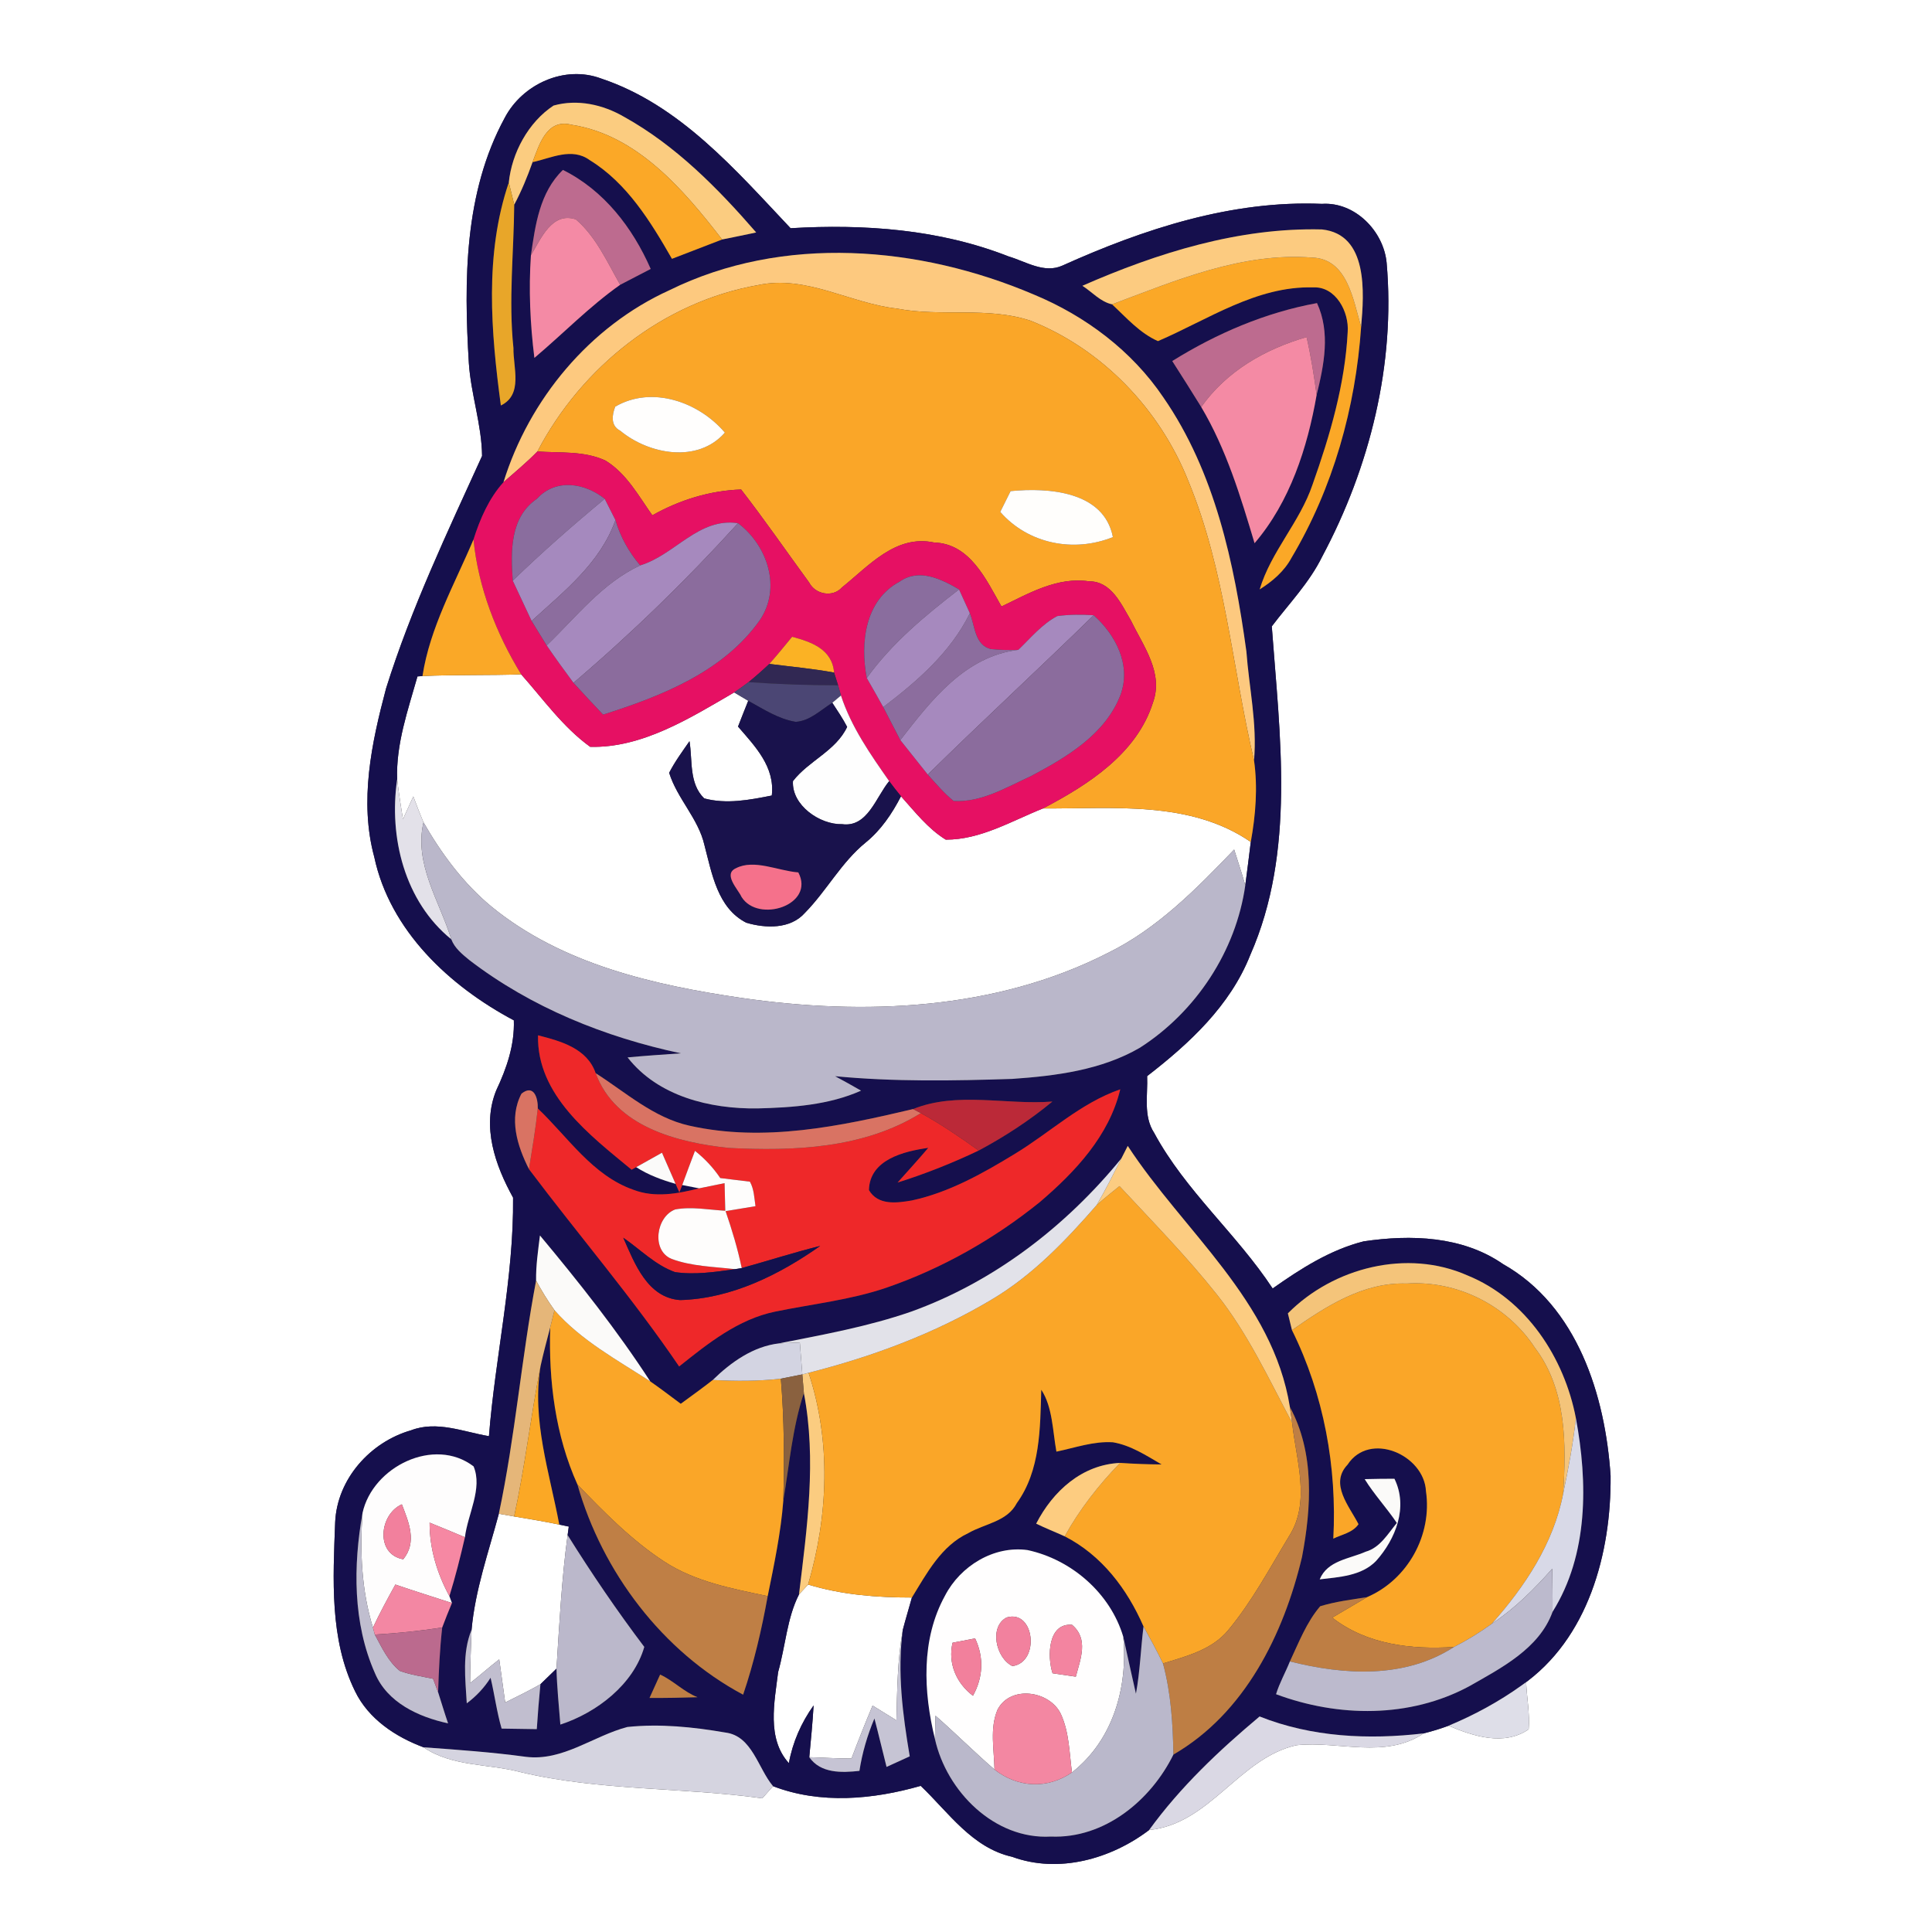 <?xml version="1.0" encoding="UTF-8" ?>
<!DOCTYPE svg PUBLIC "-//W3C//DTD SVG 1.1//EN" "http://www.w3.org/Graphics/SVG/1.1/DTD/svg11.dtd">
<svg width="250pt" height="250pt" viewBox="0 0 250 250" version="1.1" xmlns="http://www.w3.org/2000/svg">
<rect x="0" y="0" width="250" height="250" fill="#333333" stroke="none"/>
<g id="#ffffffff">
<path fill="#ffffff" opacity="1.00" d=" M 0.00 0.00 L 250.00 0.00 L 250.00 250.00 L 0.00 250.00 L 0.00 0.00 M 65.30 15.27 C 60.05 24.93 60.02 36.31 60.67 47.00 C 60.94 51.04 62.34 54.97 62.38 59.00 C 57.89 68.87 53.21 78.70 49.96 89.07 C 48.08 96.13 46.47 103.67 48.43 110.90 C 50.46 120.43 58.18 127.62 66.49 132.03 C 66.60 135.23 65.56 138.24 64.21 141.10 C 62.31 145.80 64.08 150.78 66.39 154.97 C 66.50 165.30 64.08 175.54 63.27 185.84 C 59.96 185.28 56.52 183.80 53.19 185.08 C 47.92 186.59 43.62 191.38 43.37 196.97 C 43.10 204.30 42.62 212.09 45.95 218.86 C 47.69 222.44 51.18 224.75 54.81 226.10 C 58.50 228.62 63.19 228.21 67.36 229.31 C 77.62 231.76 88.24 231.25 98.64 232.70 C 98.98 232.31 99.68 231.52 100.03 231.13 C 106.16 233.49 112.95 232.86 119.14 231.09 C 122.75 234.53 125.79 239.11 130.97 240.27 C 136.97 242.47 143.76 240.56 148.70 236.80 C 156.59 236.02 160.33 227.49 167.76 225.83 C 173.26 225.25 179.21 227.65 184.22 224.30 C 185.31 224.03 186.39 223.70 187.44 223.31 C 190.68 224.67 194.60 225.97 197.81 223.77 C 197.97 221.73 197.57 219.70 197.48 217.67 L 196.91 218.08 C 205.53 212.08 208.50 200.95 208.41 190.96 C 207.72 180.57 204.12 169.01 194.49 163.57 C 189.23 159.93 182.57 159.73 176.46 160.63 C 172.13 161.72 168.29 164.18 164.68 166.73 C 160.03 159.66 153.39 154.09 149.35 146.60 C 147.92 144.41 148.54 141.70 148.44 139.25 C 153.91 135.02 159.19 130.14 161.79 123.56 C 167.68 110.19 165.60 95.13 164.57 81.05 C 166.81 78.09 169.44 75.39 171.09 72.02 C 177.26 60.46 180.58 47.12 179.43 34.01 C 179.04 29.89 175.32 26.10 171.06 26.38 C 159.40 25.89 147.99 29.63 137.47 34.37 C 135.11 35.43 132.74 33.84 130.51 33.18 C 121.55 29.66 111.82 28.97 102.30 29.53 C 95.17 21.98 87.96 13.56 77.81 10.17 C 73.06 8.38 67.59 10.88 65.30 15.27 Z" />
<path fill="#ffffff" opacity="1.00" d=" M 54.67 87.48 C 58.92 87.29 63.18 87.41 67.44 87.26 C 70.30 90.48 72.85 94.10 76.37 96.64 C 83.13 96.81 89.32 92.90 95.00 89.60 C 95.45 89.87 96.36 90.41 96.82 90.68 C 96.37 91.79 95.94 92.90 95.50 94.02 C 97.72 96.59 100.30 99.23 99.87 102.94 C 97.00 103.51 94.00 104.09 91.12 103.31 C 89.13 101.37 89.63 98.40 89.22 95.91 C 88.30 97.24 87.33 98.55 86.59 100.00 C 87.63 103.35 90.36 105.90 91.15 109.34 C 92.12 113.00 92.83 117.50 96.57 119.40 C 99.07 120.14 102.28 120.25 104.16 118.12 C 106.97 115.26 108.87 111.58 112.02 109.02 C 114.00 107.41 115.43 105.29 116.59 103.04 C 118.38 105.03 120.07 107.23 122.38 108.65 C 126.88 108.67 130.90 106.23 134.97 104.61 C 144.01 104.68 153.97 103.53 161.85 108.95 C 161.61 110.81 161.40 112.68 161.14 114.55 C 160.69 113.00 160.19 111.46 159.70 109.93 C 154.81 115.02 149.75 120.19 143.32 123.33 C 128.80 130.73 111.81 131.43 95.94 129.13 C 84.58 127.47 72.74 124.77 63.64 117.35 C 59.99 114.35 57.14 110.49 54.80 106.41 C 54.33 105.30 53.91 104.18 53.48 103.06 C 53.03 104.04 52.59 105.03 52.14 106.01 C 51.87 104.29 51.60 102.58 51.39 100.86 C 51.23 96.28 52.79 91.88 54.02 87.53 L 54.67 87.48 Z" />
<path fill="#ffffff" opacity="1.00" d=" M 64.55 195.88 C 65.04 195.96 66.04 196.14 66.53 196.23 C 68.48 196.55 70.43 196.88 72.37 197.28 C 72.68 197.34 73.29 197.47 73.60 197.54 L 73.45 198.64 C 72.67 204.37 72.38 210.15 72.01 215.92 C 71.49 216.43 70.45 217.44 69.93 217.94 C 68.44 218.79 66.90 219.54 65.37 220.30 C 65.10 218.44 64.87 216.58 64.60 214.72 C 63.32 215.71 62.11 216.79 60.83 217.79 C 60.84 215.49 60.94 213.20 61.02 210.90 C 61.48 205.75 63.22 200.85 64.55 195.88 Z" />
<path fill="#ffffff" opacity="1.00" d=" M 103.39 206.32 C 103.69 206.00 104.28 205.36 104.57 205.04 C 108.92 206.37 113.47 206.72 118.00 206.72 C 117.61 208.12 117.19 209.50 116.82 210.91 C 116.13 214.77 116.09 218.70 116.00 222.61 C 114.97 221.97 113.94 221.33 112.91 220.70 C 111.96 222.97 111.05 225.25 110.18 227.55 C 108.36 227.56 106.54 227.43 104.72 227.38 C 104.93 225.15 105.15 222.92 105.28 220.68 C 103.68 222.92 102.57 225.44 102.08 228.15 C 99.18 224.97 100.22 220.23 100.69 216.36 C 101.63 213.05 101.84 209.35 103.39 206.32 Z" />
</g>
<g id="#150f4dff">
<path fill="#150f4d" opacity="1.00" d=" M 65.30 15.27 C 67.59 10.88 73.06 8.38 77.81 10.17 C 87.96 13.56 95.17 21.98 102.30 29.53 C 111.82 28.97 121.55 29.66 130.51 33.18 C 132.74 33.84 135.11 35.43 137.47 34.37 C 147.99 29.63 159.40 25.89 171.06 26.38 C 175.32 26.10 179.04 29.89 179.43 34.01 C 180.58 47.12 177.26 60.46 171.09 72.02 C 169.44 75.39 166.81 78.09 164.57 81.05 C 165.60 95.13 167.68 110.19 161.79 123.56 C 159.19 130.14 153.91 135.02 148.44 139.25 C 148.54 141.70 147.92 144.41 149.35 146.60 C 153.39 154.09 160.03 159.66 164.68 166.73 C 168.29 164.18 172.13 161.72 176.46 160.63 C 182.57 159.73 189.23 159.93 194.49 163.57 C 204.12 169.01 207.72 180.57 208.41 190.96 C 208.50 200.95 205.53 212.08 196.91 218.08 C 193.97 220.19 190.78 221.92 187.44 223.31 C 186.39 223.70 185.31 224.03 184.22 224.30 C 177.08 225.14 169.73 224.79 162.99 222.11 C 157.73 226.52 152.75 231.22 148.70 236.80 C 143.76 240.56 136.97 242.47 130.97 240.27 C 125.79 239.11 122.75 234.53 119.14 231.09 C 112.95 232.86 106.16 233.49 100.03 231.13 C 98.07 228.80 97.34 224.63 93.87 224.19 C 89.70 223.47 85.41 223.03 81.19 223.47 C 76.77 224.62 72.84 227.93 68.04 227.33 C 63.65 226.73 59.23 226.42 54.81 226.10 C 51.18 224.75 47.69 222.44 45.95 218.86 C 42.62 212.09 43.10 204.30 43.37 196.97 C 43.62 191.38 47.92 186.59 53.19 185.08 C 56.52 183.80 59.96 185.28 63.27 185.84 C 64.08 175.54 66.50 165.30 66.39 154.97 C 64.08 150.78 62.31 145.80 64.21 141.10 C 65.56 138.24 66.60 135.23 66.49 132.03 C 58.18 127.62 50.46 120.43 48.43 110.90 C 46.47 103.67 48.08 96.13 49.96 89.07 C 53.21 78.70 57.89 68.87 62.38 59.00 C 62.34 54.97 60.94 51.04 60.67 47.00 C 60.02 36.31 60.05 24.93 65.30 15.27 M 71.63 13.66 C 68.36 15.81 66.22 19.81 65.84 23.61 C 62.68 32.92 63.53 42.91 64.81 52.47 C 67.72 51.06 66.39 47.56 66.44 45.04 C 65.79 38.86 66.49 32.66 66.54 26.49 C 67.48 24.73 68.24 22.88 68.91 20.99 C 71.33 20.45 74.01 19.04 76.31 20.72 C 81.14 23.69 84.19 28.68 86.95 33.49 C 89.11 32.65 91.28 31.83 93.44 30.99 C 94.91 30.69 96.38 30.40 97.85 30.08 C 92.89 24.36 87.44 18.83 80.76 15.12 C 78.03 13.53 74.72 12.79 71.63 13.66 M 68.70 33.04 C 68.40 37.46 68.60 41.92 69.15 46.31 C 72.87 43.18 76.26 39.66 80.25 36.85 C 81.57 36.17 82.88 35.48 84.20 34.80 C 81.86 29.46 78.15 24.63 72.84 21.99 C 69.83 24.90 69.27 29.11 68.70 33.04 M 140.06 36.98 C 141.32 37.78 142.38 39.05 143.90 39.38 C 145.75 41.10 147.48 43.10 149.84 44.14 C 156.31 41.36 162.59 36.99 169.91 37.19 C 172.85 37.03 174.59 40.37 174.39 42.97 C 174.04 49.74 172.10 56.35 169.84 62.71 C 168.21 67.55 164.47 71.36 163.00 76.27 C 164.66 75.22 166.18 73.93 167.12 72.18 C 172.50 63.14 175.41 52.76 176.13 42.29 C 176.52 37.88 177.06 30.32 171.06 29.69 C 160.33 29.42 149.80 32.71 140.06 36.98 M 86.61 37.56 C 76.31 42.24 68.48 51.66 65.15 62.40 C 63.27 64.48 62.11 67.16 61.27 69.81 C 58.83 75.59 55.63 81.20 54.67 87.48 L 54.02 87.53 C 52.79 91.88 51.23 96.28 51.39 100.86 C 50.30 108.34 52.35 116.64 58.40 121.55 C 58.83 122.69 59.82 123.48 60.73 124.23 C 68.73 130.37 78.28 134.21 88.10 136.30 C 85.80 136.46 83.50 136.61 81.21 136.83 C 85.14 141.87 91.88 143.51 98.00 143.43 C 102.53 143.32 107.26 142.99 111.42 141.13 C 110.31 140.49 109.19 139.87 108.06 139.26 C 115.67 139.99 123.34 139.86 130.98 139.61 C 136.63 139.22 142.53 138.47 147.51 135.57 C 154.75 130.93 159.94 123.07 161.14 114.55 C 161.40 112.68 161.61 110.81 161.85 108.95 C 162.48 105.48 162.77 101.89 162.27 98.39 C 162.69 93.65 161.63 88.98 161.28 84.28 C 159.71 72.86 157.21 61.08 150.55 51.44 C 146.48 45.40 140.45 40.88 133.77 38.11 C 118.98 31.81 101.34 30.30 86.61 37.56 M 151.69 46.72 C 152.95 48.70 154.21 50.67 155.44 52.67 C 158.69 58.14 160.53 64.24 162.34 70.29 C 166.92 64.94 169.18 57.94 170.37 51.11 C 171.33 47.22 172.18 43.03 170.42 39.22 C 163.74 40.44 157.44 43.14 151.69 46.72 M 69.62 133.97 C 69.45 141.72 76.33 146.89 81.73 151.36 L 82.32 151.03 C 83.89 152.04 85.63 152.68 87.42 153.19 L 87.91 154.30 L 88.28 153.34 C 88.82 153.44 89.92 153.66 90.47 153.77 C 87.70 154.47 84.73 155.02 81.97 153.96 C 76.67 152.11 73.50 147.15 69.59 143.43 C 69.63 142.09 69.08 140.24 67.48 141.52 C 65.80 144.71 66.93 148.29 68.45 151.29 C 74.88 159.83 81.86 167.96 87.88 176.82 C 91.61 173.84 95.52 170.70 100.32 169.72 C 105.12 168.73 110.03 168.22 114.69 166.63 C 121.88 164.16 128.63 160.33 134.55 155.55 C 139.13 151.64 143.51 146.99 144.96 140.96 C 139.84 142.72 135.88 146.55 131.32 149.31 C 127.16 151.85 122.80 154.30 117.99 155.34 C 116.04 155.67 113.62 156.01 112.44 154.00 C 112.53 150.04 116.97 148.98 120.12 148.53 C 118.83 150.05 117.48 151.53 116.15 153.02 C 119.74 151.89 123.24 150.50 126.64 148.88 C 130.01 147.08 133.23 144.98 136.18 142.54 C 130.21 143.01 123.84 141.21 118.16 143.51 C 108.73 145.74 98.85 147.83 89.20 145.66 C 84.57 144.63 80.97 141.35 77.08 138.87 C 75.98 135.66 72.57 134.72 69.62 133.97 M 145.10 149.91 C 137.92 158.69 128.65 165.85 117.92 169.72 C 112.37 171.65 106.58 172.69 100.83 173.83 C 97.48 174.21 94.59 176.26 92.23 178.57 C 90.88 179.63 89.48 180.63 88.09 181.65 C 86.77 180.67 85.48 179.68 84.14 178.75 C 79.84 172.13 74.92 165.92 69.87 159.87 C 69.63 161.81 69.34 163.75 69.37 165.71 C 67.47 175.72 66.67 185.91 64.55 195.88 C 63.22 200.85 61.48 205.75 61.02 210.90 C 59.78 213.91 60.22 217.25 60.40 220.41 C 61.62 219.50 62.67 218.39 63.48 217.10 C 64.00 219.28 64.28 221.52 64.91 223.68 C 66.43 223.70 67.94 223.72 69.46 223.75 C 69.59 221.81 69.74 219.87 69.93 217.94 C 70.45 217.44 71.49 216.43 72.01 215.92 C 72.07 218.34 72.32 220.74 72.51 223.16 C 77.25 221.61 81.99 217.94 83.37 213.11 C 79.84 208.44 76.55 203.60 73.45 198.64 L 73.60 197.54 C 73.29 197.47 72.68 197.34 72.37 197.28 C 71.10 190.51 68.79 183.74 69.95 176.75 C 70.32 175.07 70.77 173.41 71.20 171.75 C 70.98 178.66 71.86 185.75 74.72 192.09 C 77.93 203.40 85.72 213.72 96.16 219.29 C 97.57 215.13 98.56 210.85 99.34 206.54 C 100.17 202.45 101.04 198.35 101.36 194.18 C 102.14 189.52 102.53 184.77 104.02 180.25 C 105.68 188.92 104.43 197.68 103.39 206.32 C 101.84 209.35 101.63 213.05 100.69 216.36 C 100.22 220.23 99.18 224.97 102.08 228.15 C 102.57 225.44 103.68 222.92 105.28 220.68 C 105.15 222.92 104.93 225.15 104.72 227.38 C 106.19 229.50 108.94 229.40 111.21 229.15 C 111.57 226.81 112.24 224.54 113.15 222.37 C 113.70 224.45 114.19 226.55 114.72 228.64 C 115.47 228.30 116.97 227.61 117.72 227.27 C 116.81 221.87 116.09 216.38 116.82 210.91 C 117.19 209.50 117.61 208.12 118.00 206.72 C 119.92 203.59 121.80 200.02 125.29 198.39 C 127.41 197.16 130.34 196.90 131.57 194.51 C 134.64 190.27 134.59 184.83 134.74 179.83 C 136.21 182.05 136.21 185.18 136.70 187.84 C 139.12 187.34 141.51 186.47 144.01 186.63 C 146.32 187.02 148.32 188.34 150.31 189.50 C 148.51 189.49 146.73 189.42 144.94 189.30 C 140.00 189.52 136.24 192.96 134.08 197.16 C 135.28 197.75 136.54 198.24 137.77 198.80 C 142.57 201.25 145.86 205.62 147.97 210.46 C 147.61 213.36 147.52 216.29 146.99 219.17 C 146.42 216.72 145.90 214.26 145.35 211.80 C 143.68 206.17 138.66 201.81 132.97 200.58 C 128.61 199.97 124.27 202.64 122.29 206.47 C 119.16 212.14 119.49 218.91 120.98 225.02 C 122.48 231.80 128.70 238.07 135.99 237.65 C 142.90 237.94 148.91 232.99 151.84 227.04 C 161.07 221.70 166.10 211.50 168.48 201.47 C 169.70 195.08 170.12 187.96 166.91 182.07 C 164.70 168.30 153.17 159.36 145.93 148.28 C 145.72 148.69 145.31 149.50 145.10 149.91 M 166.65 169.95 C 166.78 170.49 167.04 171.58 167.18 172.12 C 171.31 180.44 173.02 189.85 172.53 199.10 C 173.65 198.55 175.04 198.33 175.79 197.23 C 174.60 194.90 172.01 192.02 174.37 189.53 C 177.23 185.15 184.29 188.25 184.52 192.96 C 185.35 198.63 182.16 204.40 176.90 206.67 C 174.87 206.99 172.81 207.24 170.83 207.85 C 169.06 209.92 168.06 212.55 166.91 214.99 C 166.34 216.42 165.57 217.76 165.12 219.23 C 173.18 222.23 182.41 222.34 190.10 218.21 C 194.24 215.85 199.19 213.33 200.90 208.57 C 205.55 201.16 205.47 191.83 203.92 183.51 C 202.42 175.67 197.48 168.12 189.89 165.04 C 182.10 161.58 172.54 164.00 166.65 169.95 M 46.91 195.78 C 45.70 202.62 45.65 210.03 48.51 216.49 C 50.11 220.32 54.15 222.17 57.98 223.00 C 57.52 221.66 57.12 220.31 56.69 218.97 C 56.78 216.18 56.91 213.38 57.22 210.60 C 57.62 209.53 58.04 208.48 58.48 207.43 L 58.15 206.54 C 58.93 204.03 59.57 201.48 60.16 198.92 C 60.52 195.93 62.48 192.61 61.28 189.75 C 56.19 185.86 48.22 189.79 46.91 195.78 M 176.59 191.40 C 177.83 193.40 179.44 195.12 180.75 197.07 C 179.59 198.47 178.59 200.26 176.72 200.79 C 174.60 201.73 171.78 201.92 170.77 204.37 C 173.29 204.07 176.18 203.93 178.06 201.99 C 180.60 199.16 182.24 195.02 180.44 191.35 C 179.16 191.35 177.87 191.37 176.59 191.40 M 85.42 216.69 C 84.96 217.70 84.50 218.70 84.05 219.71 C 86.12 219.73 88.19 219.68 90.26 219.62 C 88.48 218.93 87.15 217.48 85.42 216.69 Z" />
</g>
<g id="#fbcc80ff">
<path fill="#fbcc80" opacity="1.00" d=" M 71.63 13.66 C 74.72 12.79 78.03 13.53 80.76 15.12 C 87.44 18.83 92.89 24.36 97.85 30.08 C 96.38 30.40 94.91 30.69 93.44 30.99 C 88.45 24.54 82.42 17.43 73.92 16.14 C 70.76 15.32 69.76 18.73 68.91 20.99 C 68.24 22.88 67.48 24.73 66.54 26.49 C 66.37 25.77 66.02 24.33 65.84 23.61 C 66.22 19.81 68.36 15.81 71.63 13.66 Z" />
<path fill="#fbcc80" opacity="1.00" d=" M 103.82 177.85 L 104.63 177.64 C 107.56 186.51 107.17 196.14 104.57 205.04 C 104.28 205.36 103.69 206.00 103.39 206.32 C 104.43 197.68 105.68 188.92 104.02 180.25 C 103.97 179.65 103.87 178.45 103.82 177.85 Z" />
</g>
<g id="#fba827ff">
<path fill="#fba827" opacity="1.00" d=" M 68.91 20.99 C 69.76 18.73 70.76 15.32 73.92 16.14 C 82.42 17.43 88.45 24.54 93.44 30.99 C 91.28 31.83 89.11 32.65 86.95 33.49 C 84.19 28.68 81.14 23.69 76.31 20.72 C 74.01 19.04 71.33 20.45 68.91 20.99 Z" />
<path fill="#fba827" opacity="1.00" d=" M 143.90 39.38 C 152.17 36.28 160.73 32.63 169.76 33.33 C 174.37 33.46 175.10 38.84 176.13 42.29 C 175.41 52.76 172.50 63.14 167.12 72.18 C 166.18 73.93 164.66 75.22 163.00 76.27 C 164.47 71.36 168.21 67.55 169.84 62.71 C 172.10 56.35 174.04 49.74 174.39 42.97 C 174.59 40.37 172.85 37.03 169.91 37.19 C 162.59 36.99 156.31 41.36 149.84 44.14 C 147.48 43.10 145.75 41.10 143.90 39.38 Z" />
</g>
<g id="#bd6b8fff">
<path fill="#bd6b8f" opacity="1.00" d=" M 68.70 33.04 C 69.27 29.11 69.83 24.90 72.84 21.99 C 78.15 24.63 81.86 29.46 84.20 34.80 C 82.88 35.48 81.57 36.17 80.25 36.85 C 78.56 33.90 77.14 30.65 74.52 28.39 C 71.40 27.35 69.98 30.94 68.70 33.04 Z" />
<path fill="#bd6b8f" opacity="1.00" d=" M 151.69 46.72 C 157.44 43.14 163.74 40.44 170.42 39.22 C 172.18 43.03 171.33 47.22 170.37 51.11 C 170.03 48.60 169.64 46.09 169.07 43.62 C 163.70 45.17 158.71 48.03 155.44 52.67 C 154.21 50.67 152.95 48.70 151.69 46.72 Z" />
</g>
<g id="#e8a629ff">
<path fill="#e8a629" opacity="1.00" d=" M 64.81 52.47 C 63.53 42.91 62.68 32.92 65.84 23.61 C 66.02 24.33 66.37 25.77 66.54 26.49 C 66.49 32.66 65.79 38.86 66.44 45.04 C 66.39 47.56 67.72 51.06 64.81 52.47 Z" />
</g>
<g id="#f48aa5ff">
<path fill="#f48aa5" opacity="1.00" d=" M 68.70 33.04 C 69.98 30.94 71.40 27.35 74.52 28.39 C 77.14 30.65 78.56 33.90 80.25 36.85 C 76.26 39.66 72.87 43.18 69.15 46.31 C 68.60 41.92 68.40 37.46 68.70 33.04 Z" />
</g>
<g id="#fccb80ff">
<path fill="#fccb80" opacity="1.00" d=" M 140.06 36.98 C 149.80 32.71 160.33 29.42 171.06 29.69 C 177.06 30.32 176.52 37.88 176.13 42.29 C 175.10 38.84 174.37 33.46 169.76 33.33 C 160.73 32.63 152.17 36.28 143.90 39.38 C 142.38 39.05 141.32 37.78 140.06 36.98 Z" />
</g>
<g id="#fdc97fff">
<path fill="#fdc97f" opacity="1.00" d=" M 86.61 37.56 C 101.34 30.30 118.98 31.81 133.77 38.11 C 140.45 40.88 146.48 45.40 150.55 51.44 C 157.21 61.08 159.71 72.86 161.28 84.28 C 161.63 88.98 162.69 93.65 162.27 98.39 C 159.43 86.36 158.55 73.80 153.78 62.27 C 150.11 53.00 142.68 45.21 133.38 41.51 C 127.80 39.64 121.78 41.04 116.06 39.93 C 110.03 39.26 104.35 35.57 98.15 36.88 C 85.86 39.03 75.27 47.46 69.54 58.42 C 68.16 59.84 66.63 61.09 65.15 62.40 C 68.48 51.66 76.31 42.24 86.61 37.56 Z" />
</g>
<g id="#faa628ff">
<path fill="#faa628" opacity="1.00" d=" M 98.15 36.88 C 104.35 35.57 110.03 39.26 116.06 39.93 C 121.78 41.04 127.80 39.64 133.38 41.51 C 142.68 45.21 150.11 53.00 153.78 62.27 C 158.55 73.80 159.43 86.36 162.27 98.39 C 162.77 101.89 162.48 105.48 161.85 108.95 C 153.97 103.53 144.01 104.68 134.97 104.61 C 140.81 101.55 147.12 97.52 149.20 90.89 C 150.58 87.06 147.95 83.61 146.36 80.33 C 145.09 78.19 143.83 75.20 140.90 75.22 C 136.82 74.62 133.13 76.78 129.59 78.48 C 127.61 75.00 125.52 70.34 120.87 70.20 C 115.89 69.14 112.41 73.24 108.95 76.01 C 107.76 77.35 105.49 76.92 104.70 75.37 C 101.77 71.36 98.95 67.27 95.90 63.34 C 91.84 63.48 87.93 64.70 84.41 66.68 C 82.63 64.16 81.07 61.27 78.37 59.61 C 75.62 58.31 72.48 58.63 69.54 58.42 C 75.27 47.46 85.86 39.03 98.15 36.88 M 79.61 52.62 C 79.18 53.72 79.00 55.10 80.25 55.73 C 83.96 58.81 90.30 59.99 93.80 55.98 C 90.44 52.01 84.35 49.85 79.61 52.62 M 130.77 63.55 C 130.44 64.22 129.76 65.57 129.43 66.24 C 133.05 70.39 138.96 71.54 144.01 69.50 C 142.86 63.55 135.65 63.07 130.77 63.55 Z" />
<path fill="#faa628" opacity="1.00" d=" M 141.92 155.92 C 142.87 155.08 143.87 154.28 144.86 153.48 C 149.14 158.09 153.56 162.59 157.48 167.53 C 161.48 172.57 164.19 178.45 167.20 184.10 C 167.71 188.92 169.64 194.33 166.81 198.77 C 164.31 202.90 162.02 207.22 158.93 210.94 C 156.83 213.49 153.50 214.32 150.49 215.25 C 149.71 213.62 148.84 212.04 147.97 210.46 C 145.86 205.62 142.57 201.25 137.77 198.80 C 139.70 195.31 142.17 192.16 144.94 189.30 C 146.73 189.42 148.51 189.49 150.31 189.50 C 148.32 188.34 146.32 187.02 144.01 186.63 C 141.51 186.47 139.12 187.34 136.70 187.84 C 136.21 185.18 136.21 182.05 134.74 179.83 C 134.59 184.83 134.64 190.27 131.57 194.51 C 130.34 196.90 127.41 197.16 125.29 198.39 C 121.80 200.02 119.92 203.59 118.00 206.72 C 113.47 206.72 108.92 206.37 104.57 205.04 C 107.17 196.14 107.56 186.51 104.63 177.64 C 112.87 175.55 120.94 172.56 128.26 168.20 C 133.58 165.06 137.89 160.55 141.92 155.92 Z" />
<path fill="#faa628" opacity="1.00" d=" M 167.18 172.12 C 171.57 169.05 176.41 165.90 182.01 166.09 C 188.56 165.66 195.04 168.92 198.62 174.41 C 202.71 179.78 202.69 186.87 202.27 193.29 C 201.04 199.71 197.31 205.31 193.03 210.12 C 191.48 211.24 189.84 212.25 188.14 213.12 C 182.63 213.47 176.88 212.82 172.39 209.32 C 173.89 208.43 175.40 207.55 176.90 206.67 C 182.16 204.40 185.35 198.63 184.52 192.96 C 184.29 188.25 177.23 185.15 174.37 189.53 C 172.01 192.02 174.60 194.90 175.79 197.23 C 175.04 198.33 173.65 198.55 172.53 199.10 C 173.02 189.85 171.31 180.44 167.18 172.12 Z" />
<path fill="#faa628" opacity="1.00" d=" M 71.20 171.75 C 71.34 171.20 71.61 170.09 71.75 169.54 C 75.20 173.46 79.82 175.95 84.14 178.75 C 85.48 179.68 86.77 180.67 88.09 181.65 C 89.48 180.63 90.88 179.63 92.23 178.57 C 95.17 178.72 98.11 178.74 101.04 178.40 C 101.48 183.64 101.50 188.92 101.36 194.18 C 101.04 198.35 100.17 202.45 99.34 206.54 C 94.74 205.57 89.96 204.68 85.96 202.07 C 81.75 199.32 78.19 195.70 74.72 192.09 C 71.86 185.75 70.98 178.66 71.20 171.75 Z" />
</g>
<g id="#f48aa4ff">
<path fill="#f48aa4" opacity="1.00" d=" M 155.44 52.67 C 158.71 48.03 163.70 45.17 169.07 43.62 C 169.64 46.09 170.03 48.60 170.37 51.11 C 169.18 57.94 166.92 64.94 162.34 70.29 C 160.53 64.24 158.69 58.14 155.44 52.67 Z" />
</g>
<g id="#fffefdff">
<path fill="#fffefd" opacity="1.00" d=" M 79.61 52.62 C 84.35 49.85 90.44 52.01 93.80 55.98 C 90.30 59.99 83.96 58.81 80.25 55.73 C 79.00 55.10 79.18 53.72 79.61 52.62 Z" />
</g>
<g id="#e61063ff">
<path fill="#e61063" opacity="1.00" d=" M 65.15 62.40 C 66.63 61.09 68.16 59.84 69.54 58.42 C 72.48 58.63 75.62 58.31 78.37 59.61 C 81.07 61.27 82.63 64.16 84.41 66.68 C 87.93 64.70 91.84 63.48 95.90 63.34 C 98.95 67.27 101.77 71.36 104.70 75.37 C 105.49 76.92 107.76 77.35 108.95 76.01 C 112.41 73.24 115.89 69.14 120.87 70.20 C 125.52 70.34 127.61 75.00 129.59 78.48 C 133.13 76.78 136.82 74.62 140.90 75.22 C 143.83 75.20 145.09 78.19 146.36 80.33 C 147.95 83.61 150.58 87.06 149.20 90.89 C 147.12 97.52 140.81 101.55 134.97 104.61 C 130.90 106.23 126.88 108.67 122.38 108.65 C 120.07 107.23 118.38 105.03 116.59 103.04 C 116.06 102.40 115.55 101.74 115.06 101.08 C 112.63 97.61 110.15 94.07 108.82 90.00 C 108.73 89.67 108.54 89.01 108.45 88.68 C 108.32 88.27 108.06 87.44 107.93 87.03 C 107.69 84.02 105.02 83.07 102.50 82.40 C 101.53 83.58 100.57 84.77 99.55 85.91 C 98.68 86.73 97.79 87.52 96.86 88.27 C 96.25 88.73 95.63 89.17 95.00 89.60 C 89.32 92.90 83.13 96.81 76.37 96.64 C 72.85 94.10 70.30 90.48 67.44 87.26 C 64.20 81.96 61.89 76.03 61.27 69.81 C 62.11 67.16 63.27 64.48 65.15 62.40 M 69.48 64.54 C 65.97 66.94 66.08 71.37 66.35 75.14 C 67.16 76.88 67.97 78.62 68.79 80.35 C 69.45 81.41 70.09 82.47 70.74 83.52 C 71.86 85.16 73.03 86.76 74.21 88.36 C 75.47 89.74 76.75 91.11 78.04 92.47 C 85.56 90.09 93.59 86.94 98.31 80.26 C 101.16 76.08 99.31 70.57 95.50 67.70 C 90.38 66.94 87.35 71.80 82.84 73.16 C 81.37 71.44 80.27 69.46 79.64 67.30 C 79.29 66.61 78.60 65.24 78.25 64.55 C 75.68 62.48 71.90 61.88 69.48 64.54 M 116.42 75.26 C 111.91 77.66 111.29 83.21 112.16 87.74 C 112.88 88.99 113.59 90.24 114.29 91.50 C 115.02 92.93 115.76 94.35 116.50 95.77 C 117.69 97.25 118.87 98.74 120.05 100.23 C 121.12 101.40 122.15 102.64 123.40 103.65 C 126.99 103.86 130.24 101.87 133.40 100.43 C 138.02 97.99 143.09 94.99 145.02 89.85 C 146.38 86.00 144.36 82.15 141.52 79.61 C 139.95 79.51 138.37 79.51 136.81 79.72 C 134.82 80.77 133.37 82.55 131.77 84.09 C 130.58 84.14 129.40 84.11 128.23 83.99 C 126.12 83.49 126.17 81.00 125.50 79.35 C 125.15 78.58 124.45 77.04 124.10 76.27 C 121.81 74.93 118.92 73.50 116.42 75.26 Z" />
</g>
<g id="#8a6d9eff">
<path fill="#8a6d9e" opacity="1.00" d=" M 69.48 64.54 C 71.90 61.88 75.68 62.48 78.25 64.55 C 74.16 67.94 70.16 71.44 66.35 75.14 C 66.08 71.37 65.97 66.94 69.48 64.54 Z" />
<path fill="#8a6d9e" opacity="1.00" d=" M 116.42 75.26 C 118.92 73.50 121.81 74.93 124.10 76.27 C 119.72 79.65 115.41 83.21 112.16 87.74 C 111.29 83.21 111.91 77.66 116.42 75.26 Z" />
</g>
<g id="#fffefcff">
<path fill="#fffefc" opacity="1.00" d=" M 130.77 63.55 C 135.65 63.07 142.86 63.55 144.01 69.50 C 138.96 71.54 133.05 70.39 129.43 66.24 C 129.76 65.57 130.44 64.22 130.77 63.55 Z" />
</g>
<g id="#a589beff">
<path fill="#a589be" opacity="1.00" d=" M 66.35 75.14 C 70.16 71.44 74.16 67.94 78.25 64.55 C 78.60 65.24 79.29 66.61 79.64 67.30 C 77.69 72.85 72.98 76.53 68.79 80.35 C 67.97 78.62 67.16 76.88 66.35 75.14 Z" />
</g>
<g id="#8c6d9eff">
<path fill="#8c6d9e" opacity="1.00" d=" M 79.64 67.30 C 80.27 69.46 81.37 71.44 82.84 73.16 C 77.92 75.45 74.56 79.85 70.74 83.52 C 70.09 82.47 69.45 81.41 68.79 80.35 C 72.98 76.53 77.69 72.85 79.64 67.30 Z" />
<path fill="#8c6d9e" opacity="1.00" d=" M 125.50 79.35 C 126.17 81.00 126.12 83.49 128.23 83.99 C 129.40 84.11 130.58 84.14 131.77 84.09 C 124.84 84.93 120.47 90.66 116.50 95.77 C 115.76 94.35 115.02 92.93 114.29 91.50 C 118.71 88.14 123.01 84.41 125.50 79.35 Z" />
</g>
<g id="#a689beff">
<path fill="#a689be" opacity="1.00" d=" M 82.84 73.16 C 87.35 71.80 90.38 66.94 95.50 67.70 C 88.86 75.02 81.74 81.95 74.21 88.36 C 73.03 86.76 71.86 85.16 70.74 83.52 C 74.56 79.85 77.92 75.45 82.84 73.16 Z" />
<path fill="#a689be" opacity="1.00" d=" M 112.16 87.74 C 115.41 83.21 119.72 79.65 124.10 76.27 C 124.45 77.04 125.15 78.58 125.50 79.35 C 123.01 84.41 118.71 88.14 114.29 91.50 C 113.59 90.24 112.88 88.99 112.16 87.74 Z" />
<path fill="#a689be" opacity="1.00" d=" M 136.81 79.72 C 138.37 79.51 139.95 79.51 141.52 79.61 C 134.42 86.55 127.13 93.27 120.05 100.23 C 118.87 98.74 117.69 97.25 116.50 95.77 C 120.47 90.66 124.84 84.93 131.77 84.09 C 133.37 82.55 134.82 80.77 136.81 79.72 Z" />
</g>
<g id="#8b6c9dff">
<path fill="#8b6c9d" opacity="1.00" d=" M 95.50 67.70 C 99.31 70.57 101.16 76.08 98.31 80.26 C 93.59 86.94 85.56 90.09 78.04 92.47 C 76.75 91.11 75.47 89.74 74.21 88.36 C 81.74 81.95 88.86 75.02 95.50 67.70 Z" />
<path fill="#8b6c9d" opacity="1.00" d=" M 141.52 79.61 C 144.36 82.15 146.38 86.00 145.02 89.85 C 143.09 94.99 138.02 97.99 133.40 100.43 C 130.24 101.87 126.99 103.86 123.40 103.65 C 122.15 102.64 121.12 101.40 120.05 100.23 C 127.13 93.27 134.42 86.55 141.52 79.61 Z" />
</g>
<g id="#faa827ff">
<path fill="#faa827" opacity="1.00" d=" M 61.27 69.81 C 61.89 76.03 64.20 81.96 67.44 87.26 C 63.18 87.41 58.92 87.29 54.67 87.48 C 55.63 81.20 58.83 75.59 61.27 69.81 Z" />
</g>
<g id="#fbb224ff">
<path fill="#fbb224" opacity="1.00" d=" M 99.55 85.91 C 100.57 84.77 101.53 83.58 102.50 82.40 C 105.02 83.07 107.69 84.02 107.93 87.03 C 105.16 86.52 102.35 86.27 99.55 85.91 Z" />
</g>
<g id="#312853ff">
<path fill="#312853" opacity="1.00" d=" M 96.86 88.27 C 97.79 87.52 98.68 86.73 99.55 85.91 C 102.35 86.27 105.16 86.52 107.93 87.03 C 108.06 87.44 108.32 88.27 108.45 88.68 C 104.58 88.68 100.72 88.54 96.86 88.27 Z" />
</g>
<g id="#4b4674ff">
<path fill="#4b4674" opacity="1.00" d=" M 95.00 89.60 C 95.63 89.17 96.25 88.73 96.86 88.27 C 100.72 88.54 104.58 88.68 108.45 88.68 C 108.54 89.01 108.73 89.67 108.82 90.00 C 108.54 90.24 107.98 90.71 107.70 90.94 C 106.21 91.87 104.81 93.29 102.97 93.41 C 100.72 93.04 98.78 91.76 96.82 90.68 C 96.36 90.41 95.45 89.87 95.00 89.60 Z" />
</g>
<g id="#fefefeff">
<path fill="#fefefe" opacity="1.00" d=" M 107.70 90.94 C 107.98 90.71 108.54 90.24 108.82 90.00 C 110.15 94.07 112.63 97.61 115.06 101.08 C 113.34 103.15 112.27 107.09 108.98 106.65 C 106.06 106.73 102.41 104.17 102.61 101.07 C 104.64 98.44 108.16 97.17 109.62 94.06 C 109.05 92.97 108.37 91.96 107.70 90.94 Z" />
</g>
<g id="#19124cff">
<path fill="#19124c" opacity="1.00" d=" M 95.50 94.02 C 95.94 92.90 96.37 91.79 96.82 90.68 C 98.78 91.76 100.72 93.04 102.97 93.41 C 104.81 93.29 106.21 91.87 107.70 90.94 C 108.37 91.96 109.05 92.97 109.62 94.06 C 108.16 97.17 104.64 98.44 102.61 101.07 C 102.41 104.17 106.06 106.73 108.98 106.65 C 112.27 107.09 113.34 103.15 115.06 101.08 C 115.55 101.74 116.06 102.40 116.59 103.04 C 115.43 105.29 114.00 107.41 112.02 109.02 C 108.87 111.58 106.97 115.26 104.16 118.12 C 102.28 120.25 99.07 120.14 96.57 119.40 C 92.83 117.50 92.12 113.00 91.15 109.34 C 90.36 105.90 87.63 103.35 86.59 100.00 C 87.33 98.55 88.30 97.24 89.22 95.91 C 89.63 98.40 89.13 101.37 91.12 103.31 C 94.00 104.09 97.00 103.51 99.87 102.94 C 100.30 99.23 97.72 96.59 95.50 94.02 M 95.23 112.35 C 93.53 113.12 95.49 115.04 95.96 116.07 C 98.11 119.50 105.52 117.11 103.30 112.89 C 100.68 112.69 97.59 111.13 95.23 112.35 Z" />
</g>
<g id="#e3e1e9ff">
<path fill="#e3e1e9" opacity="1.00" d=" M 58.40 121.55 C 52.35 116.64 50.30 108.34 51.39 100.86 C 51.60 102.58 51.87 104.29 52.14 106.01 C 52.59 105.03 53.03 104.04 53.48 103.06 C 53.91 104.18 54.33 105.30 54.80 106.41 C 53.55 111.81 56.88 116.60 58.40 121.55 Z" />
</g>
<g id="#bab7caff">
<path fill="#bab7ca" opacity="1.00" d=" M 58.40 121.55 C 56.88 116.60 53.55 111.81 54.80 106.41 C 57.14 110.49 59.99 114.35 63.64 117.35 C 72.74 124.77 84.58 127.47 95.94 129.13 C 111.81 131.43 128.80 130.73 143.32 123.33 C 149.75 120.19 154.81 115.02 159.70 109.93 C 160.19 111.46 160.69 113.00 161.14 114.55 C 159.94 123.07 154.75 130.93 147.51 135.57 C 142.53 138.47 136.63 139.22 130.98 139.61 C 123.34 139.86 115.67 139.99 108.06 139.26 C 109.19 139.87 110.31 140.49 111.42 141.13 C 107.26 142.99 102.53 143.32 98.00 143.43 C 91.88 143.51 85.14 141.87 81.21 136.83 C 83.50 136.61 85.80 136.46 88.10 136.30 C 78.28 134.21 68.73 130.37 60.73 124.23 C 59.82 123.48 58.83 122.69 58.40 121.55 Z" />
</g>
<g id="#f5718bff">
<path fill="#f5718b" opacity="1.00" d=" M 95.23 112.35 C 97.59 111.13 100.68 112.69 103.30 112.89 C 105.52 117.11 98.11 119.50 95.96 116.07 C 95.49 115.04 93.53 113.12 95.23 112.35 Z" />
</g>
<g id="#ee2829ff">
<path fill="#ee2829" opacity="1.00" d=" M 69.62 133.97 C 72.57 134.72 75.98 135.66 77.08 138.87 C 79.62 145.81 87.67 147.83 94.25 148.54 C 102.68 148.98 111.78 148.63 119.16 144.04 C 121.77 145.47 124.22 147.15 126.64 148.88 C 123.24 150.50 119.74 151.89 116.15 153.02 C 117.48 151.53 118.83 150.05 120.12 148.53 C 116.97 148.98 112.53 150.04 112.44 154.00 C 113.62 156.01 116.04 155.67 117.99 155.34 C 122.80 154.30 127.16 151.85 131.32 149.31 C 135.88 146.55 139.84 142.72 144.96 140.96 C 143.51 146.99 139.13 151.64 134.55 155.55 C 128.63 160.33 121.88 164.16 114.69 166.63 C 110.03 168.22 105.12 168.73 100.32 169.72 C 95.52 170.70 91.61 173.84 87.88 176.82 C 81.86 167.96 74.88 159.83 68.45 151.29 C 68.87 148.67 69.31 146.06 69.59 143.43 C 73.50 147.15 76.67 152.11 81.97 153.96 C 84.73 155.02 87.70 154.47 90.47 153.77 C 91.29 153.60 92.93 153.27 93.76 153.10 C 93.78 153.99 93.83 155.78 93.85 156.67 C 91.70 156.55 89.52 156.11 87.38 156.50 C 84.92 157.40 84.24 161.80 86.90 162.90 C 89.50 163.87 92.36 163.91 95.11 164.23 C 92.54 164.59 89.92 164.99 87.34 164.61 C 84.79 163.70 82.85 161.67 80.65 160.16 C 82.12 163.48 83.77 167.93 88.02 168.23 C 94.65 168.04 100.81 164.97 106.14 161.22 C 102.72 162.07 99.37 163.15 95.98 164.09 C 95.46 161.59 94.72 159.14 93.89 156.72 C 95.18 156.50 96.47 156.29 97.76 156.08 C 97.60 155.01 97.58 153.88 97.04 152.91 C 95.76 152.74 94.48 152.61 93.20 152.44 C 92.30 151.10 91.19 149.92 89.93 148.92 C 89.37 150.39 88.82 151.86 88.28 153.34 L 87.91 154.30 L 87.42 153.19 C 86.83 151.84 86.25 150.50 85.66 149.16 C 84.54 149.78 83.43 150.40 82.32 151.03 L 81.73 151.36 C 76.33 146.89 69.45 141.72 69.62 133.97 Z" />
</g>
<g id="#d97363ff">
<path fill="#d97363" opacity="1.00" d=" M 94.25 148.54 C 87.67 147.83 79.62 145.81 77.08 138.87 C 80.97 141.35 84.57 144.63 89.20 145.66 C 98.85 147.83 108.73 145.74 118.16 143.51 L 119.16 144.04 C 111.78 148.63 102.68 148.98 94.25 148.54 Z" />
<path fill="#d97363" opacity="1.00" d=" M 67.48 141.52 C 69.08 140.24 69.63 142.09 69.59 143.43 C 69.31 146.06 68.87 148.67 68.45 151.29 C 66.93 148.29 65.80 144.71 67.48 141.52 Z" />
</g>
<g id="#bb2938ff">
<path fill="#bb2938" opacity="1.00" d=" M 118.16 143.51 C 123.84 141.21 130.21 143.01 136.18 142.54 C 133.23 144.98 130.01 147.08 126.64 148.88 C 124.22 147.15 121.77 145.47 119.16 144.04 L 118.16 143.51 Z" />
</g>
<g id="#fbfaf9ff">
<path fill="#fbfaf9" opacity="1.00" d=" M 82.32 151.03 C 83.43 150.40 84.54 149.78 85.66 149.16 C 86.25 150.50 86.83 151.84 87.42 153.19 C 85.63 152.68 83.89 152.04 82.32 151.03 Z" />
<path fill="#fbfaf9" opacity="1.00" d=" M 69.87 159.87 C 74.92 165.92 79.84 172.13 84.14 178.75 C 79.82 175.95 75.20 173.46 71.75 169.54 C 70.87 168.32 70.09 167.03 69.37 165.71 C 69.34 163.75 69.63 161.81 69.87 159.87 Z" />
<path fill="#fbfaf9" opacity="1.00" d=" M 176.59 191.40 C 177.87 191.37 179.16 191.35 180.44 191.35 C 182.24 195.02 180.60 199.16 178.06 201.99 C 176.18 203.93 173.29 204.07 170.77 204.37 C 171.78 201.92 174.60 201.73 176.72 200.79 C 178.59 200.26 179.59 198.47 180.75 197.07 C 179.44 195.12 177.83 193.40 176.59 191.40 Z" />
</g>
<g id="#fefdfcff">
<path fill="#fefdfc" opacity="1.00" d=" M 89.93 148.92 C 91.19 149.92 92.30 151.10 93.20 152.44 C 94.48 152.61 95.76 152.74 97.04 152.91 C 97.58 153.88 97.60 155.01 97.76 156.08 C 96.47 156.29 95.18 156.50 93.89 156.72 C 94.72 159.14 95.46 161.59 95.98 164.09 L 95.11 164.23 C 92.36 163.91 89.50 163.87 86.90 162.90 C 84.24 161.80 84.92 157.40 87.38 156.50 C 89.52 156.11 91.70 156.55 93.85 156.67 C 93.83 155.78 93.78 153.99 93.76 153.10 C 92.93 153.27 91.29 153.60 90.47 153.77 C 89.92 153.66 88.82 153.44 88.28 153.34 C 88.82 151.86 89.37 150.39 89.93 148.92 Z" />
</g>
<g id="#fccc81ff">
<path fill="#fccc81" opacity="1.00" d=" M 145.10 149.91 C 145.31 149.50 145.72 148.69 145.93 148.28 C 153.17 159.36 164.70 168.30 166.91 182.07 C 166.98 182.58 167.13 183.59 167.20 184.10 C 164.19 178.45 161.48 172.57 157.48 167.53 C 153.56 162.59 149.14 158.09 144.86 153.48 C 143.87 154.28 142.87 155.08 141.92 155.92 C 143.06 153.96 144.07 151.93 145.10 149.91 Z" />
</g>
<g id="#e2e2e9ff">
<path fill="#e2e2e9" opacity="1.00" d=" M 117.92 169.72 C 128.65 165.85 137.92 158.69 145.10 149.91 C 144.07 151.93 143.06 153.96 141.92 155.92 C 137.89 160.55 133.58 165.06 128.26 168.20 C 120.94 172.56 112.87 175.55 104.63 177.64 L 103.82 177.85 C 103.71 176.47 103.60 175.10 103.50 173.72 C 102.83 173.75 101.50 173.80 100.83 173.83 C 106.58 172.69 112.37 171.65 117.92 169.72 Z" />
</g>
<g id="#13114eff">
<path fill="#13114e" opacity="1.00" d=" M 80.65 160.16 C 82.85 161.67 84.79 163.70 87.34 164.61 C 89.92 164.99 92.54 164.59 95.11 164.23 L 95.98 164.09 C 99.37 163.15 102.72 162.07 106.14 161.22 C 100.81 164.97 94.65 168.04 88.02 168.23 C 83.77 167.93 82.12 163.48 80.65 160.16 Z" />
</g>
<g id="#f4c47aff">
<path fill="#f4c47a" opacity="1.00" d=" M 166.65 169.95 C 172.54 164.00 182.10 161.58 189.89 165.04 C 197.48 168.12 202.42 175.67 203.92 183.51 C 203.56 186.80 202.95 190.05 202.27 193.29 C 202.69 186.87 202.71 179.78 198.62 174.41 C 195.04 168.92 188.56 165.66 182.01 166.09 C 176.41 165.90 171.57 169.05 167.18 172.12 C 167.04 171.58 166.78 170.49 166.65 169.95 Z" />
</g>
<g id="#e5b679ff">
<path fill="#e5b679" opacity="1.00" d=" M 69.37 165.71 C 70.09 167.03 70.87 168.32 71.75 169.54 C 71.61 170.09 71.34 171.20 71.20 171.75 C 70.77 173.41 70.32 175.07 69.95 176.75 C 68.68 183.22 67.94 189.78 66.53 196.23 C 66.04 196.14 65.04 195.96 64.55 195.88 C 66.67 185.91 67.47 175.72 69.37 165.71 Z" />
</g>
<g id="#d3d4e2ff">
<path fill="#d3d4e2" opacity="1.00" d=" M 92.23 178.57 C 94.59 176.26 97.48 174.21 100.83 173.83 C 101.50 173.80 102.83 173.75 103.50 173.72 C 103.60 175.10 103.71 176.47 103.82 177.85 C 102.89 178.04 101.97 178.22 101.04 178.40 C 98.11 178.74 95.17 178.72 92.23 178.57 Z" />
</g>
<g id="#fba825ff">
<path fill="#fba825" opacity="1.00" d=" M 66.53 196.23 C 67.94 189.78 68.68 183.22 69.95 176.75 C 68.79 183.74 71.10 190.51 72.37 197.28 C 70.43 196.88 68.48 196.55 66.53 196.23 Z" />
</g>
<g id="#8a613fff">
<path fill="#8a613f" opacity="1.00" d=" M 101.04 178.40 C 101.97 178.22 102.89 178.04 103.82 177.85 C 103.87 178.45 103.97 179.65 104.02 180.25 C 102.53 184.77 102.14 189.52 101.36 194.18 C 101.50 188.92 101.48 183.64 101.04 178.40 Z" />
</g>
<g id="#be7e44ff">
<path fill="#be7e44" opacity="1.00" d=" M 166.91 182.07 C 170.12 187.96 169.70 195.08 168.48 201.47 C 166.10 211.50 161.07 221.70 151.84 227.04 C 151.77 223.08 151.53 219.08 150.49 215.25 C 153.50 214.32 156.83 213.49 158.93 210.94 C 162.02 207.22 164.31 202.90 166.81 198.77 C 169.64 194.33 167.71 188.92 167.20 184.10 C 167.13 183.59 166.98 182.58 166.91 182.07 Z" />
<path fill="#be7e44" opacity="1.00" d=" M 170.83 207.85 C 172.81 207.24 174.87 206.99 176.90 206.67 C 175.40 207.55 173.89 208.43 172.39 209.32 C 176.88 212.82 182.63 213.47 188.14 213.12 C 181.77 217.24 173.96 216.76 166.91 214.99 C 168.06 212.55 169.06 209.92 170.83 207.85 Z" />
</g>
<g id="#d8d9e7ff">
<path fill="#d8d9e7" opacity="1.00" d=" M 202.27 193.29 C 202.95 190.05 203.56 186.80 203.92 183.51 C 205.47 191.83 205.55 201.16 200.90 208.57 C 200.92 206.71 200.88 204.85 200.86 202.99 C 198.52 205.65 195.99 208.16 193.03 210.12 C 197.31 205.31 201.04 199.71 202.27 193.29 Z" />
</g>
<g id="#fefdfdff">
<path fill="#fefdfd" opacity="1.00" d=" M 46.91 195.78 C 48.22 189.79 56.19 185.86 61.28 189.75 C 62.48 192.61 60.52 195.93 60.16 198.92 C 58.64 198.28 57.12 197.64 55.59 197.03 C 55.58 200.40 56.56 203.60 58.15 206.54 L 58.48 207.43 C 56.04 206.64 53.59 205.87 51.16 205.04 C 50.15 206.87 49.15 208.71 48.26 210.61 C 46.78 205.81 46.56 200.75 46.91 195.78 M 52.18 201.77 C 54.00 199.54 52.89 196.98 52.00 194.66 C 49.08 195.94 48.53 201.13 52.18 201.77 Z" />
</g>
<g id="#fdcc80ff">
<path fill="#fdcc80" opacity="1.00" d=" M 134.08 197.16 C 136.24 192.96 140.00 189.52 144.94 189.30 C 142.17 192.16 139.70 195.31 137.77 198.80 C 136.54 198.24 135.28 197.75 134.08 197.16 Z" />
</g>
<g id="#bf7f45ff">
<path fill="#bf7f45" opacity="1.00" d=" M 74.72 192.09 C 78.19 195.70 81.75 199.32 85.96 202.07 C 89.96 204.68 94.74 205.57 99.34 206.54 C 98.56 210.85 97.57 215.13 96.16 219.29 C 85.72 213.72 77.93 203.40 74.72 192.09 Z" />
<path fill="#bf7f45" opacity="1.00" d=" M 85.42 216.69 C 87.15 217.48 88.48 218.93 90.26 219.62 C 88.19 219.68 86.12 219.73 84.05 219.71 C 84.50 218.70 84.96 217.70 85.42 216.69 Z" />
</g>
<g id="#f2809dff">
<path fill="#f2809d" opacity="1.00" d=" M 52.18 201.77 C 48.53 201.13 49.08 195.94 52.00 194.66 C 52.89 196.98 54.00 199.54 52.18 201.77 Z" />
</g>
<g id="#c0becfff">
<path fill="#c0becf" opacity="1.00" d=" M 48.51 216.49 C 45.65 210.03 45.70 202.62 46.91 195.78 C 46.56 200.75 46.78 205.81 48.26 210.61 L 48.50 211.51 C 49.40 213.17 50.23 214.99 51.73 216.21 C 53.12 216.72 54.59 216.93 56.04 217.23 C 56.26 217.80 56.48 218.39 56.69 218.97 C 57.12 220.31 57.52 221.66 57.98 223.00 C 54.15 222.17 50.11 220.32 48.51 216.49 Z" />
</g>
<g id="#f688a3ff">
<path fill="#f688a3" opacity="1.00" d=" M 55.59 197.03 C 57.12 197.64 58.64 198.28 60.16 198.92 C 59.57 201.48 58.93 204.03 58.15 206.54 C 56.56 203.60 55.58 200.40 55.59 197.03 Z" />
</g>
<g id="#bbb8cbff">
<path fill="#bbb8cb" opacity="1.00" d=" M 73.45 198.64 C 76.55 203.60 79.84 208.44 83.37 213.11 C 81.99 217.94 77.25 221.61 72.51 223.16 C 72.32 220.74 72.07 218.34 72.01 215.92 C 72.38 210.15 72.67 204.37 73.45 198.64 Z" />
</g>
<g id="#fffefeff">
<path fill="#fffefe" opacity="1.00" d=" M 122.29 206.47 C 124.27 202.64 128.61 199.97 132.97 200.58 C 138.66 201.81 143.68 206.17 145.35 211.80 C 145.96 218.34 144.04 225.18 138.71 229.35 C 138.37 226.80 138.36 224.13 137.26 221.76 C 135.80 218.76 130.73 218.03 129.08 221.23 C 128.05 223.67 128.64 226.41 128.69 228.98 C 126.08 226.72 123.64 224.28 121.05 222.01 C 121.03 222.76 120.99 224.27 120.98 225.02 C 119.49 218.91 119.16 212.14 122.29 206.47 M 130.26 209.30 C 128.00 210.46 128.82 214.50 131.00 215.59 C 134.60 215.13 133.90 208.22 130.26 209.30 M 136.20 216.52 C 136.95 216.63 138.46 216.85 139.21 216.96 C 139.81 214.68 140.90 212.09 138.72 210.25 C 135.58 209.99 135.50 214.36 136.20 216.52 M 123.26 212.57 C 122.64 215.25 123.75 217.80 125.90 219.43 C 127.22 217.06 127.34 214.46 126.18 212.01 C 125.45 212.15 123.99 212.43 123.26 212.57 Z" />
</g>
<g id="#bcbacdff">
<path fill="#bcbacd" opacity="1.00" d=" M 193.03 210.12 C 195.99 208.16 198.52 205.65 200.86 202.99 C 200.88 204.85 200.92 206.71 200.90 208.57 C 199.19 213.33 194.24 215.85 190.10 218.21 C 182.41 222.34 173.18 222.23 165.12 219.23 C 165.57 217.76 166.34 216.42 166.91 214.99 C 173.96 216.76 181.77 217.24 188.14 213.12 C 189.84 212.25 191.48 211.24 193.03 210.12 Z" />
</g>
<g id="#f387a3ff">
<path fill="#f387a3" opacity="1.00" d=" M 51.16 205.04 C 53.59 205.87 56.04 206.64 58.48 207.43 C 58.04 208.48 57.62 209.53 57.22 210.60 C 54.33 211.04 51.42 211.35 48.50 211.51 L 48.26 210.61 C 49.15 208.71 50.15 206.87 51.16 205.04 Z" />
</g>
<g id="#f2819eff">
<path fill="#f2819e" opacity="1.00" d=" M 130.26 209.30 C 133.90 208.22 134.60 215.13 131.00 215.59 C 128.82 214.50 128.00 210.46 130.26 209.30 Z" />
</g>
<g id="#bb6a8eff">
<path fill="#bb6a8e" opacity="1.00" d=" M 48.50 211.51 C 51.42 211.35 54.33 211.04 57.22 210.60 C 56.91 213.38 56.78 216.18 56.69 218.97 C 56.48 218.39 56.26 217.80 56.04 217.23 C 54.59 216.93 53.12 216.72 51.73 216.21 C 50.23 214.99 49.40 213.17 48.50 211.51 Z" />
</g>
<g id="#f384a0ff">
<path fill="#f384a0" opacity="1.00" d=" M 136.20 216.52 C 135.50 214.36 135.58 209.99 138.72 210.25 C 140.90 212.09 139.81 214.68 139.21 216.96 C 138.46 216.85 136.95 216.63 136.20 216.52 Z" />
</g>
<g id="#c1becfff">
<path fill="#c1becf" opacity="1.00" d=" M 60.40 220.41 C 60.22 217.25 59.78 213.91 61.02 210.90 C 60.94 213.20 60.84 215.49 60.83 217.79 C 62.11 216.79 63.32 215.71 64.60 214.72 C 64.87 216.58 65.10 218.44 65.37 220.30 C 66.90 219.54 68.44 218.79 69.93 217.94 C 69.74 219.87 69.59 221.81 69.46 223.75 C 67.94 223.72 66.43 223.70 64.91 223.68 C 64.28 221.52 64.00 219.28 63.48 217.10 C 62.67 218.39 61.62 219.50 60.40 220.41 Z" />
</g>
<g id="#c6c4d4ff">
<path fill="#c6c4d4" opacity="1.00" d=" M 116.00 222.61 C 116.09 218.70 116.13 214.77 116.82 210.91 C 116.09 216.38 116.81 221.87 117.72 227.27 C 116.97 227.61 115.47 228.30 114.72 228.64 C 114.19 226.55 113.70 224.45 113.15 222.37 C 112.24 224.54 111.57 226.81 111.21 229.15 C 108.94 229.40 106.19 229.50 104.72 227.38 C 106.54 227.43 108.36 227.56 110.18 227.55 C 111.05 225.25 111.96 222.97 112.91 220.70 C 113.94 221.33 114.97 221.97 116.00 222.61 Z" />
</g>
<g id="#bab8cbff">
<path fill="#bab8cb" opacity="1.00" d=" M 147.97 210.46 C 148.84 212.04 149.71 213.62 150.49 215.25 C 151.53 219.08 151.77 223.08 151.84 227.04 C 148.91 232.99 142.90 237.94 135.99 237.65 C 128.70 238.07 122.48 231.80 120.98 225.02 C 120.99 224.27 121.03 222.76 121.05 222.01 C 123.64 224.28 126.08 226.72 128.69 228.98 C 131.71 231.34 135.54 231.54 138.71 229.35 C 144.04 225.18 145.96 218.34 145.35 211.80 C 145.90 214.26 146.42 216.72 146.99 219.17 C 147.52 216.29 147.61 213.36 147.97 210.46 Z" />
</g>
<g id="#f2809cff">
<path fill="#f2809c" opacity="1.00" d=" M 123.26 212.57 C 123.99 212.43 125.45 212.15 126.18 212.01 C 127.34 214.46 127.22 217.06 125.90 219.43 C 123.75 217.80 122.64 215.25 123.26 212.57 Z" />
</g>
<g id="#dedee8ff">
<path fill="#dedee8" opacity="1.00" d=" M 187.44 223.31 C 190.78 221.92 193.97 220.19 196.91 218.08 L 197.48 217.67 C 197.57 219.70 197.97 221.73 197.81 223.77 C 194.60 225.97 190.68 224.67 187.44 223.31 Z" />
</g>
<g id="#f387a2ff">
<path fill="#f387a2" opacity="1.00" d=" M 129.08 221.23 C 130.73 218.03 135.80 218.76 137.26 221.76 C 138.36 224.13 138.37 226.80 138.71 229.35 C 135.54 231.54 131.71 231.34 128.69 228.98 C 128.64 226.41 128.05 223.67 129.08 221.23 Z" />
</g>
<g id="#dad8e4ff">
<path fill="#dad8e4" opacity="1.00" d=" M 148.70 236.80 C 152.75 231.22 157.73 226.52 162.99 222.11 C 169.73 224.79 177.08 225.14 184.22 224.30 C 179.21 227.65 173.26 225.25 167.76 225.83 C 160.33 227.49 156.59 236.02 148.70 236.80 Z" />
</g>
<g id="#d5d4e0ff">
<path fill="#d5d4e0" opacity="1.00" d=" M 68.04 227.33 C 72.84 227.93 76.77 224.62 81.19 223.47 C 85.41 223.03 89.70 223.47 93.87 224.19 C 97.34 224.63 98.07 228.80 100.03 231.13 C 99.68 231.52 98.98 232.31 98.64 232.70 C 88.24 231.25 77.62 231.76 67.36 229.31 C 63.19 228.21 58.50 228.62 54.81 226.10 C 59.23 226.42 63.65 226.73 68.04 227.33 Z" />
</g>
</svg>
